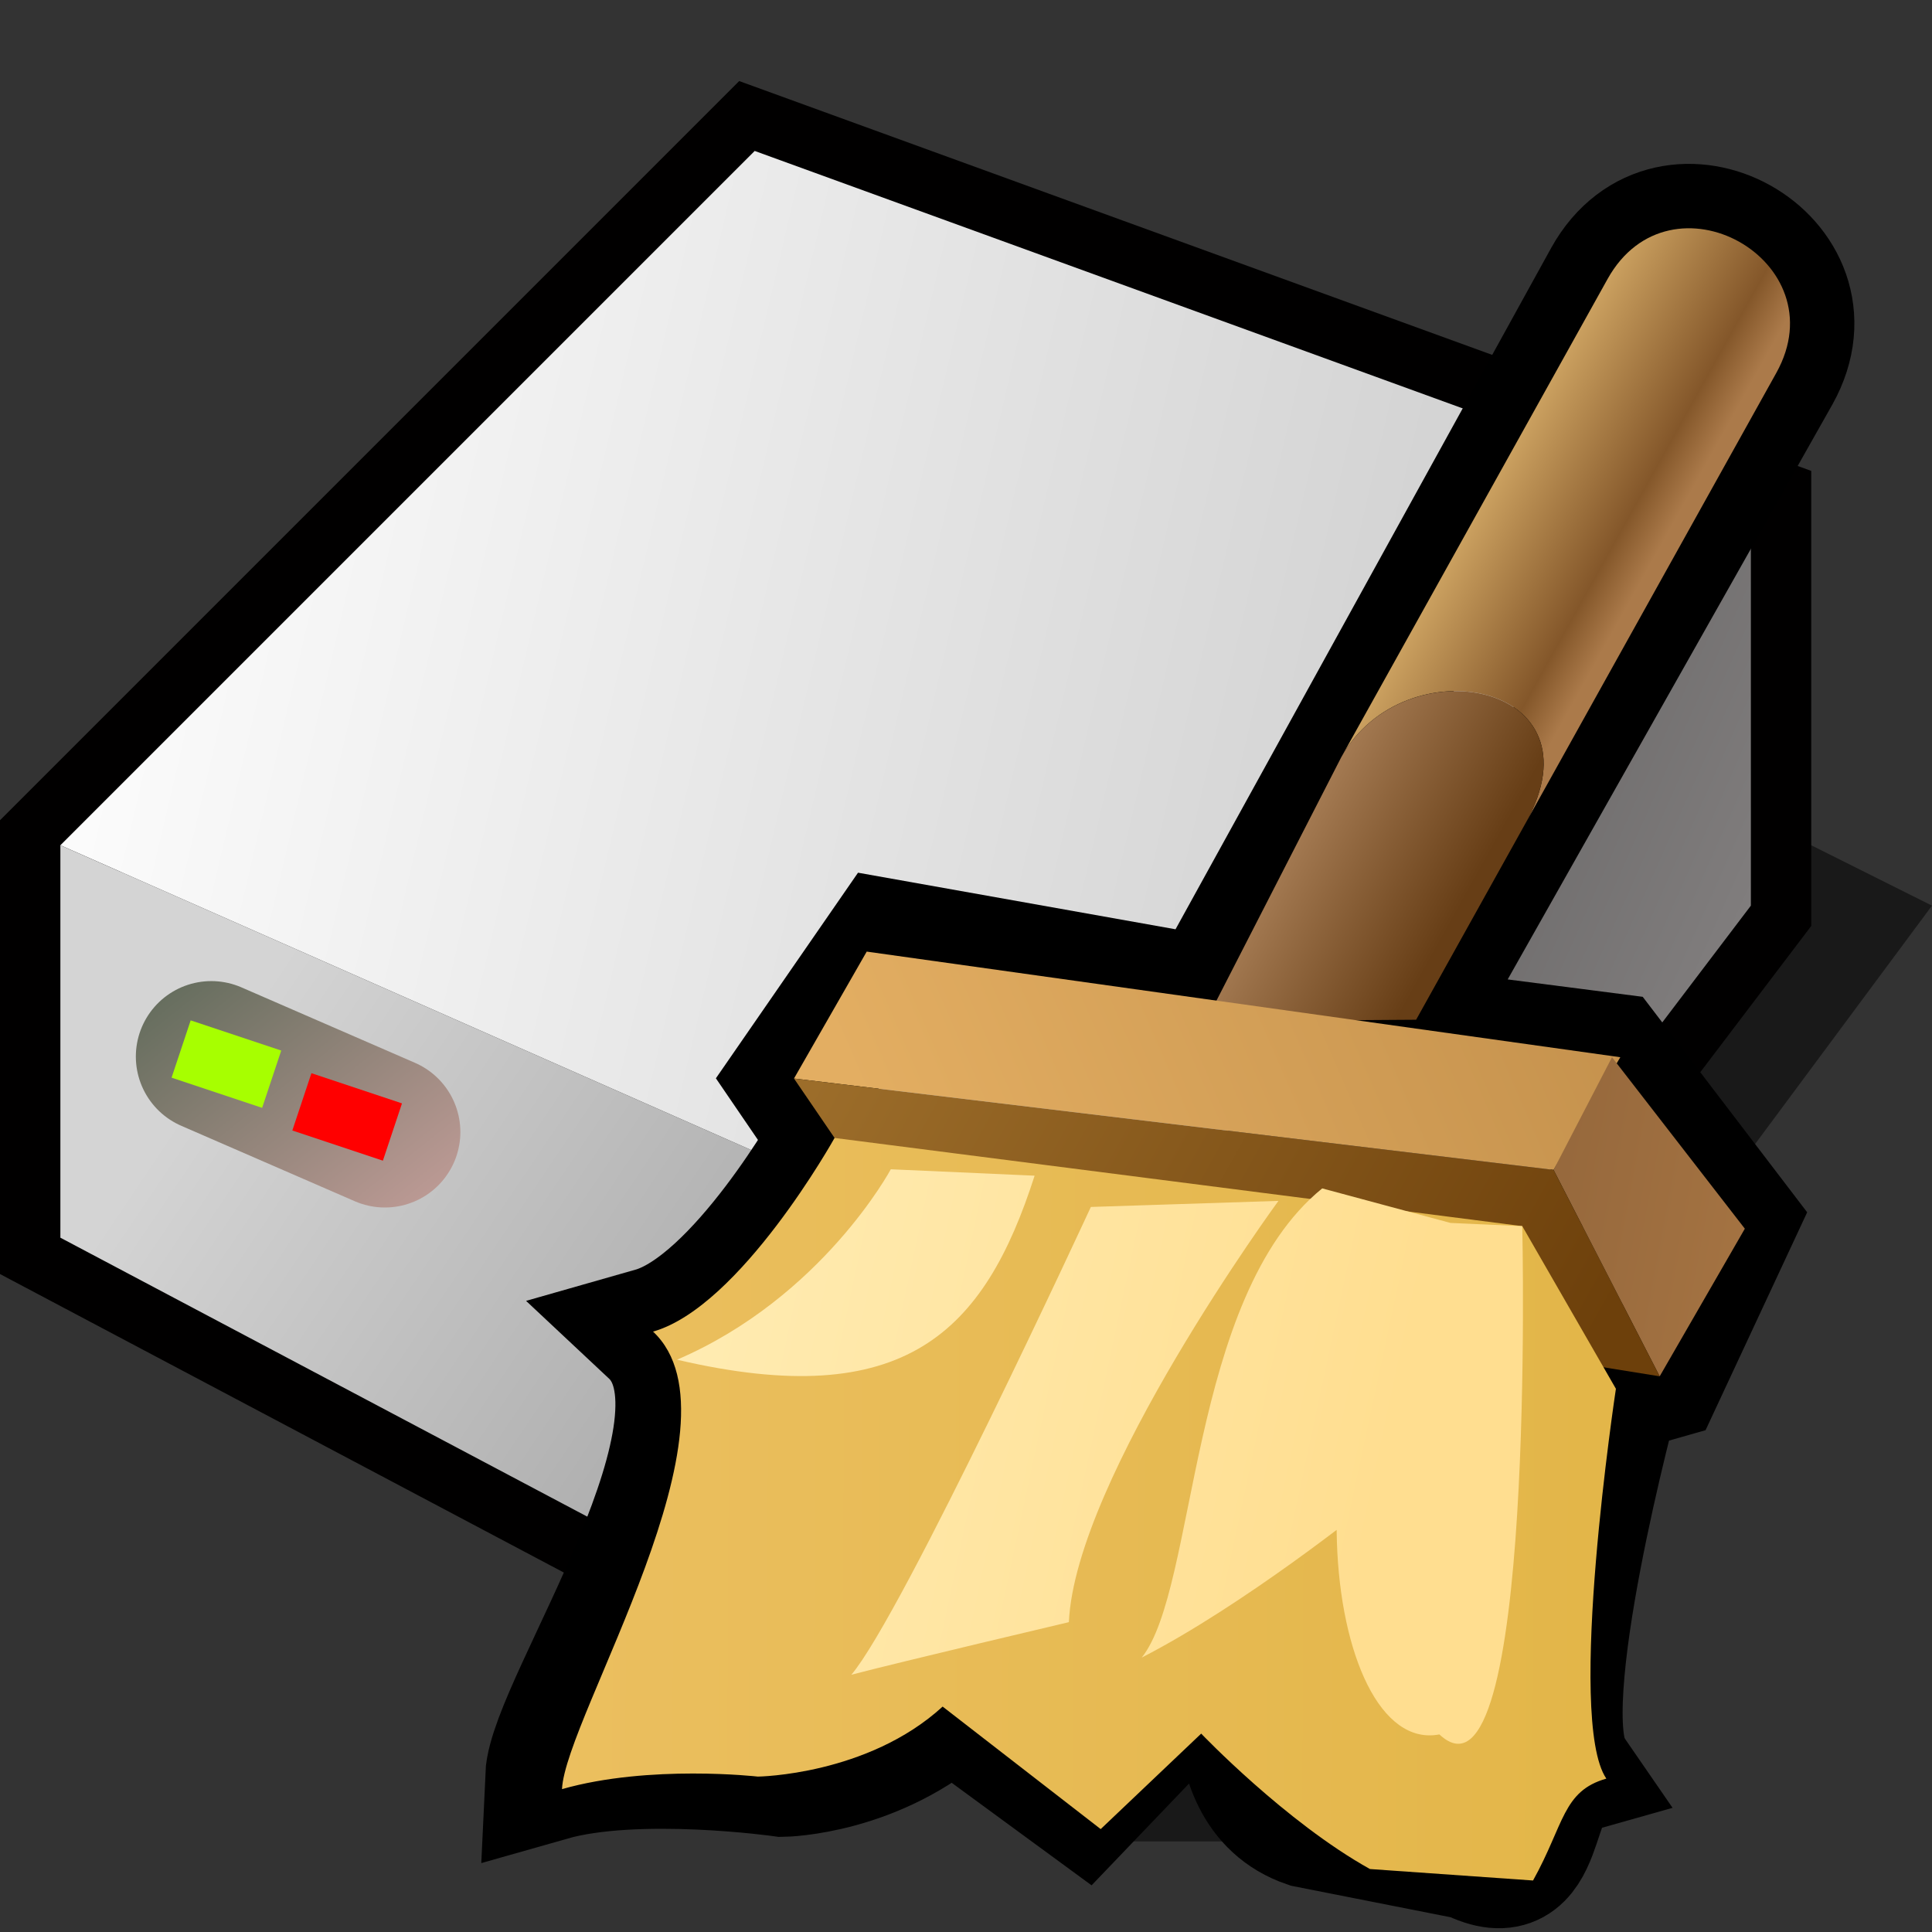 <?xml version="1.0" encoding="UTF-8" standalone="no"?>
<svg
   xmlns:dc="http://purl.org/dc/elements/1.1/"
   xmlns:cc="http://creativecommons.org/ns#"
   xmlns:rdf="http://www.w3.org/1999/02/22-rdf-syntax-ns#"
   xmlns:svg="http://www.w3.org/2000/svg"
   xmlns="http://www.w3.org/2000/svg"
   xmlns:sodipodi="http://sodipodi.sourceforge.net/DTD/sodipodi-0.dtd"
   xmlns:inkscape="http://www.inkscape.org/namespaces/inkscape"
   version="1.1"
   width="64"
   height="64"
   color-interpolation="linearRGB"
   id="svg2"
   inkscape:version="0.91 r13725"
   sodipodi:docname="harddisk-clean.svg">
  <rect width="100%" height="100%" fill="#333333" stroke="none"/>
  <defs
     id="defs44">
    <inkscape:perspective
       id="perspective110"
       inkscape:persp3d-origin="32 : 21.333333 : 1"
       inkscape:vp_z="64 : 32 : 1"
       inkscape:vp_y="0 : 1000 : 0"
       inkscape:vp_x="0 : 32 : 1"
       sodipodi:type="inkscape:persp3d" />
  </defs>
  <sodipodi:namedview
     pagecolor="#ffffff"
     bordercolor="#666666"
     borderopacity="1"
     objecttolerance="10"
     gridtolerance="10"
     guidetolerance="10"
     inkscape:pageopacity="0"
     inkscape:pageshadow="2"
     inkscape:window-width="1920"
     inkscape:window-height="1016"
     id="namedview42"
     showgrid="false"
     inkscape:zoom="2.7908325"
     inkscape:cx="56.530186"
     inkscape:cy="3.6362262"
     inkscape:window-x="0"
     inkscape:window-y="30"
     inkscape:window-maximized="1"
     inkscape:current-layer="svg2" />
  <g
     id="g4">
    <path
       style="fill:#010101; fill-opacity:0.502"
       d="M36 61H41L64 30L58 27L59 31L36 61z"
       id="path6" />
    <path
       style="fill:none; stroke:#010000; stroke-width:4"
       d="M2 28V41L36 59L58 30V17L25 5L2 28z"
       id="path8" />
    <linearGradient
       id="gradient0"
       gradientUnits="userSpaceOnUse"
       x1="13.84"
       y1="-38.14"
       x2="58.34"
       y2="-27.7">
      <stop
         offset="0"
         stop-color="#ffffff"
         id="stop11" />
      <stop
         offset="1"
         stop-color="#d3d3d3"
         id="stop13" />
    </linearGradient>
    <path
       style="fill:url(#gradient0)"
       d="M2 28L36 43L58 17L25 5L2 28z"
       id="path15" />
    <linearGradient
       id="gradient1"
       gradientUnits="userSpaceOnUse"
       x1="44.72"
       y1="-7.9"
       x2="86.1"
       y2="10.51">
      <stop
         offset="0"
         stop-color="#474747"
         id="stop18" />
      <stop
         offset="1"
         stop-color="#a5a0a0"
         id="stop20" />
    </linearGradient>
    <path
       style="fill:url(#gradient1)"
       d="M36 43V59L58 30V17L36 43z"
       id="path22" />
    <linearGradient
       id="gradient2"
       gradientUnits="userSpaceOnUse"
       x1="22.97"
       y1="92.59"
       x2="-14.6"
       y2="67.29">
      <stop
         offset="0"
         stop-color="#7d7d7d"
         id="stop25" />
      <stop
         offset="1"
         stop-color="#d4d4d4"
         id="stop27" />
    </linearGradient>
    <path
       style="fill:url(#gradient2)"
       d="M2 28V41L36 59V43L2 28z"
       id="path29" />
    <linearGradient
       id="gradient3"
       gradientUnits="userSpaceOnUse"
       x1="32.05"
       y1="9.68"
       x2="43.48"
       y2="24.05">
      <stop
         offset="0"
         stop-color="#596756"
         id="stop32" />
      <stop
         offset="1"
         stop-color="#ebb2b2"
         id="stop34" />
    </linearGradient>
    <path
       style="fill:none; stroke:url(#gradient3); stroke-width:5; stroke-linecap:round"
       d="M7 35L12.75 37.5"
       id="path36" />
    <path
       style="fill:none; stroke:#ff0000; stroke-width:2"
       d="M6 35L9 36"
       transform="matrix(1,0,0,1,4,1.5)"
       id="path38" />
    <path
       style="fill:none; stroke:#a7ff00; stroke-width:2"
       d="M6 35L9 36"
       transform="matrix(1,0,0,1,0,-0.25)"
       id="path40" />
  </g>
  <g
     style="color-interpolation:linearRGB"
     id="g7565"
     transform="translate(6.705,3.544)">
    <g
       transform="matrix(1,0,0,-1,10.712,59.845)"
       id="g4-6">
      <path
         sodipodi:nodetypes="cccccccccccccccccccccc"
         id="path8-7"
         d="m 41.425,51.036 -5.301,-9.386 -7.012,-12.416 6.733,-0.867 4.125,-5.405 -2.409,-5.166 -1.45,-0.413 c 0,0 -2.898,-10.67 -1.553,-12.639 C 33.108,4.332 33.855,0.623 31.307,1.919 L 25.903,2.986 C 22.559,4.13 24.022,9.531 24.022,9.531 L 18.496,3.76 14.084,6.994 C 11.596,4.718 8.512,4.674 8.512,4.674 c 0,0 -4.823,0.685 -7.724,-0.141 0.106,2.382 6.636,11.738 3.428,14.744 2.9,0.826 6.013,6.415 6.013,6.415 l -1.344,1.969 3.096,4.479 10.673,-1.902 13.182,23.91 c 2.075,3.726 7.664,0.614 5.589,-3.112 z"
         style="fill:none;stroke:#000000;stroke-width:4.265"
         inkscape:connector-curvature="0" />
      <linearGradient
         gradientTransform="matrix(0.932,-0.519,0.519,0.932,-1.796,12.863)"
         y2="25.53"
         x2="17.47"
         y1="25.53"
         x1="11.47"
         gradientUnits="userSpaceOnUse"
         id="gradient0-5">
        <stop
           id="stop11-3"
           stop-color="#d3a966"
           offset="0" />
        <stop
           id="stop13-5"
           stop-color="#84572a"
           offset="0.782" />
        <stop
           id="stop15"
           stop-color="#ab7a4a"
           offset="1" />
      </linearGradient>
      <path
         id="path17"
         d="m 27.018,38.311 8.818,15.836 c 2.075,3.726 7.664,0.614 5.589,-3.112 L 33.126,36.131 c 2.593,4.658 -4.033,5.907 -6.108,2.181 z"
         style="fill:url(#gradient0-5)"
         inkscape:connector-curvature="0" />
      <linearGradient
         gradientTransform="matrix(0.932,-0.519,0.519,0.932,-1.796,12.863)"
         y2="25.53"
         x2="17.47"
         y1="25.53"
         x1="11.47"
         gradientUnits="userSpaceOnUse"
         id="gradient1-6">
        <stop
           id="stop20-2"
           stop-color="#a97f57"
           offset="0" />
        <stop
           id="stop22"
           stop-color="#673e16"
           offset="1" />
      </linearGradient>
      <path
         sodipodi:nodetypes="ccccc"
         id="path24"
         d="m 22.532,29.563 4.485,8.748 c 2.075,3.726 8.701,2.477 6.108,-2.181 l -3.631,-6.521 -6.963,-0.047 z"
         style="fill:url(#gradient1-6)"
         inkscape:connector-curvature="0" />
      <linearGradient
         gradientTransform="matrix(0.932,-0.519,0.519,0.932,-1.796,12.863)"
         y2="26.66"
         x2="38.12"
         y1="4.39"
         x1="21.09"
         gradientUnits="userSpaceOnUse"
         id="gradient2-9">
        <stop
           id="stop27-1"
           stop-color="#e3ae62"
           offset="0" />
        <stop
           id="stop29"
           stop-color="#be8b48"
           offset="1" />
      </linearGradient>
      <path
         sodipodi:nodetypes="ccccc"
         id="path31"
         d="M 8.885,27.662 11.294,31.866 36.258,28.367 34.047,24.635 8.885,27.662 Z"
         style="fill:url(#gradient2-9)"
         inkscape:connector-curvature="0" />
      <linearGradient
         gradientTransform="matrix(0.932,-0.519,0.519,0.932,-1.796,12.863)"
         y2="17.64"
         x2="34.89"
         y1="14.71"
         x1="26.1"
         gradientUnits="userSpaceOnUse"
         id="gradient3-2">
        <stop
           id="stop34-7"
           stop-color="#93663b"
           offset="0" />
        <stop
           id="stop36"
           stop-color="#a77543"
           offset="1" />
      </linearGradient>
      <path
         sodipodi:nodetypes="ccccc"
         id="path38-0"
         d="m 34.047,24.635 1.936,3.732 4.4,-5.68 -2.821,-4.891 -3.515,6.838 z"
         style="fill:url(#gradient3-2)"
         inkscape:connector-curvature="0" />
      <linearGradient
         gradientTransform="matrix(0.932,-0.519,0.519,0.932,-1.796,12.863)"
         y2="-72.37"
         x2="27.62"
         y1="-72.37"
         x1="2.62"
         gradientUnits="userSpaceOnUse"
         id="gradient4">
        <stop
           id="stop41"
           stop-color="#9c6d2a"
           offset="0" />
        <stop
           id="stop43"
           stop-color="#6d400b"
           offset="1" />
      </linearGradient>
      <path
         id="path45"
         d="M 12.918,21.755 8.885,27.662 34.047,24.635 37.562,17.797 12.918,21.755 Z"
         style="fill:url(#gradient4)"
         inkscape:connector-curvature="0" />
      <linearGradient
         gradientTransform="matrix(0.932,-0.519,0.519,0.932,-1.796,12.863)"
         y2="-16.96"
         x2="49.03"
         y1="-32.47"
         x1="20.87"
         gradientUnits="userSpaceOnUse"
         id="gradient5">
        <stop
           id="stop48"
           stop-color="#ebbf5f"
           offset="0" />
        <stop
           id="stop50"
           stop-color="#e3b649"
           offset="1" />
      </linearGradient>
      <path
         sodipodi:nodetypes="ccccccccccccc"
         id="path52"
         d="m 33.01,22.772 3.102,-5.388 c 0,0 -1.662,-10.945 -0.317,-12.914 C 34.344,4.057 34.404,2.958 33.367,1.095 L 27.964,1.475 C 25.169,3.031 22.374,5.961 22.374,5.961 L 19.045,2.798 13.809,6.856 C 11.322,4.58 7.688,4.537 7.688,4.537 c 0,0 -3.587,0.41 -6.488,-0.415 0.106,2.382 6.224,12.15 3.016,15.156 2.9,0.826 6.013,6.415 6.013,6.415 l 22.78,-2.921 z"
         style="fill:url(#gradient5)"
         inkscape:connector-curvature="0" />
      <linearGradient
         gradientTransform="matrix(0.932,-0.519,0.519,0.932,-1.796,12.863)"
         y2="7.765"
         x2="26.28"
         y1="0.97"
         x1="4.12"
         gradientUnits="userSpaceOnUse"
         id="gradient6">
        <stop
           id="stop55"
           stop-color="#ffecb3"
           offset="0" />
        <stop
           id="stop57"
           stop-color="#ffde90"
           offset="1" />
      </linearGradient>
      <path
         sodipodi:nodetypes="cccccccccccccccccc"
         id="path59"
         d="m 5.011,18.347 c 4.812,2.068 7.081,6.308 7.081,6.308 l 4.764,-0.212 C 15.194,19.268 12.569,16.58 5.011,18.347 Z M 10.785,7.911 c 1.692,1.987 7.934,15.496 7.934,15.496 l 6.214,0.201 c 0,0 -6.73,-9.192 -6.942,-13.955 0,0 -5.521,-1.301 -7.206,-1.742 z m 19.843,14.967 c -1.556,-2.795 -2.699,-7.04 -2.805,-9.421 0,0 -4,-3.221 -7.419,-4.978 1.845,2.305 1.523,11.922 5.979,15.543 l 4.245,-1.143 z m 2.382,-0.106 c 0,0 0.463,-19.845 -2.745,-16.838 -3.907,-0.746 -5.267,12.061 0.363,16.944 l 2.382,-0.106 z"
         style="fill:url(#gradient6)"
         inkscape:connector-curvature="0" />
      <linearGradient
         y2="-64"
         x2="54"
         y1="-64"
         x1="40"
         gradientUnits="userSpaceOnUse"
         id="gradient7">
        <stop
           id="stop66"
           stop-color="#d9d9d9"
           offset="0" />
        <stop
           id="stop68"
           stop-color="#adadad"
           offset="1" />
        <stop
           id="stop70"
           stop-color="#989898"
           offset="0.82" />
      </linearGradient>
      <linearGradient
         y2="-64"
         x2="47"
         y1="-64"
         x1="33"
         gradientUnits="userSpaceOnUse"
         id="gradient8">
        <stop
           id="stop75"
           stop-color="#dddddd"
           offset="0" />
        <stop
           id="stop77"
           stop-color="#a7a7a7"
           offset="1" />
      </linearGradient>
      <linearGradient
         y2="-64"
         x2="54"
         y1="-64"
         x1="46"
         gradientUnits="userSpaceOnUse"
         id="gradient9">
        <stop
           id="stop86"
           stop-color="#adadad"
           offset="0" />
        <stop
           id="stop88"
           stop-color="#868686"
           offset="0.286" />
        <stop
           id="stop90"
           stop-color="#adadad"
           offset="1" />
        <stop
           id="stop92"
           stop-color="#999999"
           offset="0.85" />
      </linearGradient>
      <linearGradient
         y2="18.05"
         x2="58.59"
         y1="16.6"
         x1="50.35"
         gradientUnits="userSpaceOnUse"
         id="gradient10">
        <stop
           id="stop97"
           stop-color="#ffffff"
           offset="0" />
        <stop
           id="stop99"
           stop-color="#a0a0a0"
           offset="1" />
      </linearGradient>
    </g>
  </g>
</svg>

